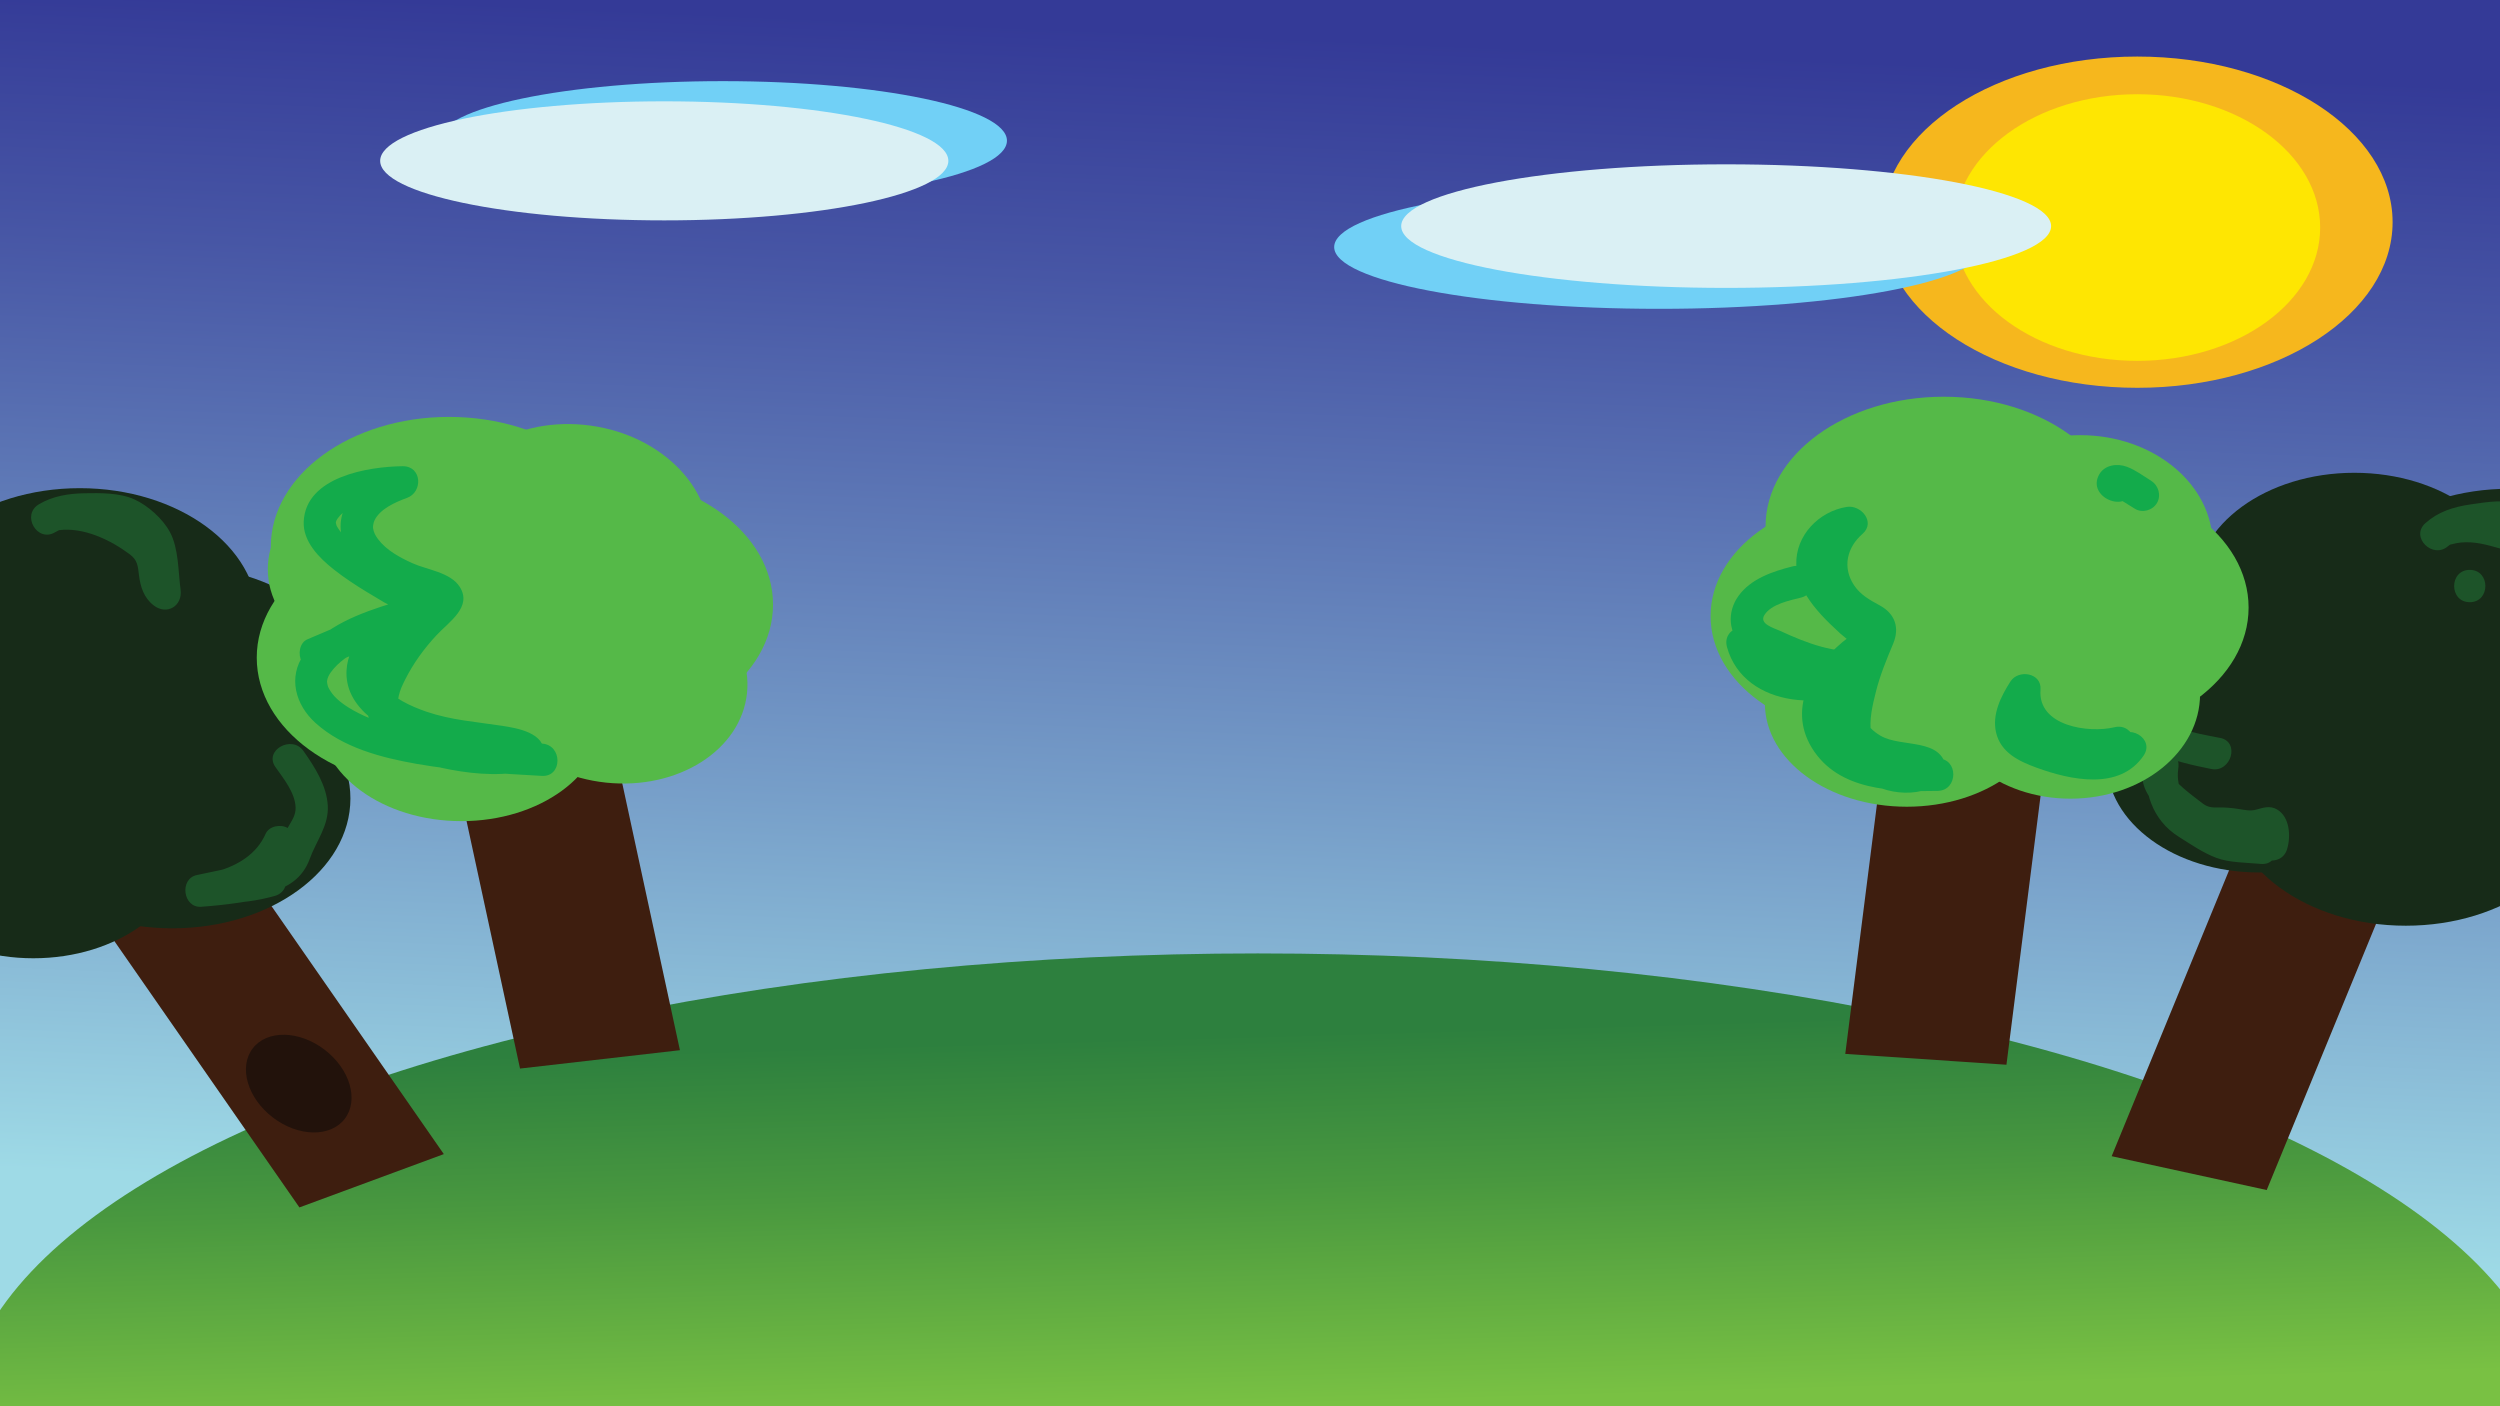 <?xml version="1.0" encoding="UTF-8"?>
<svg id="Layer_1" data-name="Layer 1" xmlns="http://www.w3.org/2000/svg" xmlns:xlink="http://www.w3.org/1999/xlink" viewBox="0 0 1152 648">
  <rect x="0" y="0" width="1152" height="648" fill="#333333" stroke="none"/>
  <defs>
    <style>
      .cls-1 {
        fill: #daf0f4;
      }

      .cls-2 {
        fill: #22120b;
      }

      .cls-3 {
        fill: #71d0f6;
      }

      .cls-4 {
        fill: url(#Ikke-navngivet_forløb_3);
      }

      .cls-5 {
        fill: #55b948;
      }

      .cls-6 {
        fill: #13ab4b;
      }

      .cls-7 {
        fill: #3e1e0f;
      }

      .cls-8 {
        clip-path: url(#clippath);
      }

      .cls-9 {
        fill: none;
      }

      .cls-10 {
        fill: url(#Ikke-navngivet_forløb_2);
      }

      .cls-11 {
        fill: #1d5429;
      }

      .cls-12 {
        fill: #fee602;
      }

      .cls-13 {
        fill: #172b18;
      }

      .cls-14 {
        fill: #f6b71d;
      }
    </style>
    <clipPath id="clippath">
      <rect class="cls-9" width="1152" height="648"/>
    </clipPath>
    <linearGradient id="Ikke-navngivet_forløb_2" data-name="Ikke-navngivet forløb 2" x1="568.46" y1="562.54" x2="591.39" y2="16.55" gradientUnits="userSpaceOnUse">
      <stop offset="0" stop-color="#9edae6"/>
      <stop offset=".34" stop-color="#779fc9"/>
      <stop offset=".79" stop-color="#4756a5"/>
      <stop offset="1" stop-color="#343a97"/>
    </linearGradient>
    <linearGradient id="Ikke-navngivet_forløb_3" data-name="Ikke-navngivet forløb 3" x1="579.39" y1="647.75" x2="573.62" y2="446.73" gradientUnits="userSpaceOnUse">
      <stop offset="0" stop-color="#79c143"/>
      <stop offset=".5" stop-color="#49983f"/>
      <stop offset=".85" stop-color="#2d803e"/>
    </linearGradient>
  </defs>
  <g class="cls-8">
    <g>
      <rect class="cls-10" x="-.47" width="1157.89" height="648.21"/>
      <ellipse class="cls-4" cx="579.63" cy="655.94" rx="597.22" ry="216.6"/>
    </g>
    <g>
      <ellipse class="cls-14" cx="984.85" cy="102.38" rx="117.66" ry="76.32"/>
      <ellipse class="cls-12" cx="984.85" cy="104.85" rx="84.28" ry="61.43"/>
    </g>
    <g>
      <ellipse class="cls-3" cx="333.09" cy="64.82" rx="130.91" ry="27.43"/>
      <ellipse class="cls-1" cx="306.09" cy="74.12" rx="130.91" ry="27.43"/>
    </g>
    <g>
      <ellipse class="cls-3" cx="764.53" cy="113.84" rx="149.74" ry="28.47"/>
      <ellipse class="cls-1" cx="795.41" cy="104.19" rx="149.74" ry="28.47"/>
    </g>
    <g>
      <g>
        <polygon class="cls-7" points="1044.5 548.37 973.05 532.78 1035.98 379.56 1107.43 395.15 1044.5 548.37"/>
        <ellipse class="cls-13" cx="1084.88" cy="271.3" rx="73.32" ry="53.44"/>
        <ellipse class="cls-13" cx="1040.88" cy="350.95" rx="70.08" ry="51.08"/>
        <ellipse class="cls-13" cx="1108.6" cy="366.73" rx="82.1" ry="59.84"/>
        <ellipse class="cls-13" cx="1036.97" cy="306.97" rx="82.1" ry="59.84"/>
        <ellipse class="cls-13" cx="1156.27" cy="285.06" rx="82.1" ry="59.84"/>
        <ellipse class="cls-13" cx="1155.12" cy="333.67" rx="82.1" ry="59.84"/>
      </g>
      <path class="cls-11" d="m1041.78,383.21c-4.43-.41-9.17-.4-13.52-1.33s-8.57-4.25-12.43-6.53c-3.65-2.16-7.39-3.95-9.54-7.77s-3.23-8.72-2.56-13.24c.5-3.32-.33-6.6-3.42-8.41-2.61-1.53-7.01-1.39-9.02,1.16-11.39,14.52,3.5,26.17,14.37,34.68,2.8,2.2,5.54,4.06,9.08,4.85,3.88.87,7.81-.01,11.72.36,3.24.31,6.41,1.2,9.67,1.36,3.76.19,6.68-.96,10.2-1.93h-3.96c-2.36-3.18-3.16-3.71-2.38-1.57.08.89-.08,1.74-.48,2.55-2.85,9.17,11.52,13.09,14.36,3.96,1.81-5.83,1.35-14.91-4.64-18.37-3.37-1.95-6.45-.72-9.82.16-2.6.67-5.12.08-7.72-.34-3.43-.54-6.66-.81-10.12-.72-4.09.1-5.29-.76-8.5-3.32-1.42-1.13-12.67-9.34-11.25-11.15l-12.44-7.24c-2.07,13.87,2.37,27.54,14.59,35.21,5.46,3.43,11.24,7.44,17.29,9.71s13.85,2.18,20.52,2.8c9.54.88,9.48-14.01,0-14.89h0Z"/>
      <path class="cls-11" d="m1022.99,340.03c-12.15-2.41-27.07-4.43-34.16-15.76-1.8-2.88-3.7-5.58-5.99-8.09-2.12-2.33-4.65-3.72-3.32-6.97s4.12-6.47,6.17-9.49c2.61-3.85,5.23-7.7,7.84-11.55,4.85-7.15-5.77-14.77-11.69-9.02-6.78,6.58-12.8,13.86-17.91,21.81l12.85,7.51c2.79-5.13,6.52-9.1,11.08-12.73-3.9-3.01-7.79-6.01-11.69-9.02-6.86,12.78-4.76,26.28,3.97,37.5,2.49,3.2,7.91,2.56,10.53,0,3.17-3.1,2.46-7.37,0-10.53-4.49-5.76-5.06-13.08-1.64-19.46,4.21-7.85-5.27-14.12-11.69-9.02-5.47,4.34-10.07,9.59-13.41,15.74-4.59,8.45,7.68,15.57,12.85,7.51,4.45-6.92,9.68-13.07,15.58-18.79-3.9-3.01-7.79-6.01-11.69-9.02-2.99,4.4-5.97,8.8-8.96,13.2s-6.08,8.48-7.25,13.55c-2.41,10.42,5.68,15.27,10.61,22.9s9.64,12.8,17.72,16.49,17.28,5.8,26.24,7.58,13.36-12.49,3.96-14.36h0Z"/>
      <path class="cls-11" d="m1138.07,277.49c9.58,0,9.6-14.89,0-14.89s-9.6,14.89,0,14.89h0Z"/>
      <path class="cls-11" d="m1129.69,250.82c5.96-1.71,11.82-.9,17.72.66s12.33,3.42,17.7,6.4c4.2,2.33,5.1,5.69,6.85,9.89,2.05,4.92,5.01,8.95,9.84,11.44,5.09,2.63,13.63-1.91,10.93-8.41-3.27-7.87-5.83-16.98-10.48-24.16-4.15-6.41-12.23-11.28-19.27-13.96-7.66-2.91-16.78-1.39-24.67-.23s-14.83,3.4-20.68,8.61c-7.17,6.38,3.39,16.88,10.53,10.53,3.6-3.21,9.09-4.11,13.72-4.73,5.08-.68,11.85-2.05,16.68.03s9.96,5.12,12.29,9.85c2.86,5.8,5.05,12.04,7.53,18.01l10.93-8.41c-4.26-2.2-4.7-7.76-6.81-11.7-3.09-5.78-8.48-9.24-14.36-11.73-13.06-5.54-28.29-10.52-42.42-6.46-9.19,2.64-5.28,17.01,3.96,14.36h0Z"/>
    </g>
    <g>
      <g>
        <ellipse class="cls-5" cx="958.57" cy="250.83" rx="61.03" ry="50.31"/>
        <ellipse class="cls-5" cx="878.65" cy="253.48" rx="65.39" ry="47.66"/>
        <polygon class="cls-7" points="924.57 490.63 850.3 485.63 870.51 326.36 944.78 331.37 924.57 490.63"/>
        <ellipse class="cls-5" cx="954.05" cy="319.84" rx="59.74" ry="48.19"/>
        <ellipse class="cls-5" cx="878.65" cy="324.08" rx="65.39" ry="47.66"/>
      </g>
      <ellipse class="cls-5" cx="864.03" cy="283.9" rx="75.79" ry="55.24"/>
      <ellipse class="cls-5" cx="954.05" cy="279.97" rx="82.1" ry="59.84"/>
      <ellipse class="cls-5" cx="895.67" cy="242.65" rx="82.1" ry="59.84"/>
      <path class="cls-6" d="m892.89,349.54c-14.01.31-34.07,1.88-43.85-10.56-9.23-11.73.4-25.08,10.33-32.51l-10.18-10.18c-6.93,15.21-11.6,32.59-.18,46.9,4.53,5.67,10.71,9.75,17.57,12.07,3.44,1.17,7.01,1.56,10.6,1.92,1.52.15,3.04.26,4.54.58.78.16,1.56.37,2.31.62-.31-.28-.66-.49-1.04-.62l-1.02-3.76.08.83,3.69-6.43c-8.57,5.38-21.74-.28-23.48-10.22-1.1-6.31.61-13.22,2.13-19.31,1.93-7.75,4.91-14.91,7.98-22.25s.9-13.79-6.14-17.63c-4.63-2.52-8.9-4.82-11.9-9.34-5.45-8.22-3.25-17.39,3.91-23.63,6.2-5.4-.67-13.49-7.24-12.44-12.85,2.06-23.73,13.19-23.26,26.65.25,7.04,3.6,13.3,7.84,18.76,2.32,2.98,4.87,5.72,7.57,8.36,1.59,1.55,3.23,3.06,4.85,4.57.41.38,4.23,3.45,4.22,3.63l1.02-3.76c-2.22,3.66-6.78,6.86-9.82,9.87-3.54,3.5-7.09,6.99-10.63,10.49-6.83,6.74,3.7,17.27,10.53,10.53,3.76-3.71,7.53-7.43,11.29-11.14,3.53-3.48,8.07-6.91,10.79-11.07,6.4-9.79-5.6-17.66-11.72-23.63-4.63-4.51-11.79-11.07-11.01-18.23.7-6.5,6.41-9.71,12.3-10.65l-7.24-12.44c-10.18,8.87-14.19,23.03-9.19,35.72,2.72,6.89,7.44,12.53,13.47,16.79,1.12.79,2.28,1.52,3.48,2.19.85.46,1.71.9,2.58,1.32,1.52,1.18,1.79.88.79-.91-.35,2.17-2.18,4.84-3.03,6.9-.94,2.28-1.84,4.58-2.65,6.91-5.31,15.21-10.75,35.9.49,49.76,8.9,10.97,27.5,14.68,39.59,7.09,2.07-1.3,3.95-3.83,3.69-6.43-1.55-15.3-20.71-10.09-30.46-15.87-13.64-8.07-10.01-22.94-4.44-35.17,1.39-3.05,1.34-6.52-1.16-9.02-2.15-2.15-6.41-3.11-9.02-1.16-15.74,11.78-28.75,31.85-16.89,51.09,12.15,19.71,37.35,20.18,57.92,19.72,9.57-.21,9.6-15.1,0-14.89h0Z"/>
      <path class="cls-6" d="m795.78,298.13c7.96,28.76,48.91,30.69,68.79,14.44,4.8-3.92,1-13.4-5.26-12.71-13.83,1.52-26.65-3.45-39.01-9.14-3-1.38-9.92-3.21-7.22-7.39,3.23-5,11.54-6.63,16.83-7.96,9.29-2.34,5.35-16.7-3.96-14.36-9.11,2.29-19.15,5.67-24.88,13.62-5.36,7.44-4.75,17.36,2.35,23.42s16.68,9.05,24.94,12.09c9.88,3.63,20.41,5.76,30.95,4.6-1.75-4.24-3.51-8.47-5.26-12.71-11.41,9.33-39.2,9.14-43.9-7.87-2.55-9.22-16.92-5.31-14.36,3.96h0Z"/>
      <path class="cls-6" d="m974.94,340.65c-2.27,3.35-8.32,3.8-11.92,3.77-5.97-.05-11.74-1.92-17.33-3.86-3.24-1.12-10.3-2.53-11.43-6.39s3.07-9.59,4.99-12.6l-13.87-3.76c-2.2,27.28,31.95,36.72,52.99,31.65,9.31-2.24,5.37-16.6-3.96-14.36-11.95,2.88-35.5-.47-34.14-17.29.63-7.79-10.18-9.53-13.87-3.76-4.36,6.82-8.53,15.13-6.62,23.45,2.15,9.31,10.54,13.29,18.75,16.28,15.46,5.63,38.2,10.68,49.26-5.61,5.39-7.95-7.5-15.41-12.85-7.51h0Z"/>
      <path class="cls-6" d="m991.3,221.57c-3.62-2.24-7.23-5-11.25-6.49-4.42-1.64-10.17-.91-12.72,3.53-6,10.44,12.79,18.62,15.86,6.78,1.01-3.89-1.28-8.08-5.2-9.16s-8.14,1.29-9.16,5.2l-.08.3,1.91-3.28-.19.17,3.28-1.91c2.78-.63,4.91.15,6.39,2.34l1.02,3.76-.03-.29-1.02,3.76-.74.99-3.28,1.91s-.97,0-1.02-.1c.37.66,2.25,1.37,2.92,1.78l5.78,3.58c3.42,2.12,8.19.74,10.18-2.67s.76-8.06-2.67-10.18h0Z"/>
    </g>
    <g>
      <g>
        <g>
          <polygon class="cls-7" points="204.51 531.81 137.97 556.38 38.83 413.69 105.37 389.13 204.51 531.81"/>
          <ellipse class="cls-13" cx="-27.99" cy="310.64" rx="73.32" ry="53.44"/>
          <ellipse class="cls-13" cx="15.36" cy="390.49" rx="70.08" ry="51.08"/>
          <ellipse class="cls-13" cx="79.37" cy="367.93" rx="82.1" ry="59.84"/>
          <ellipse class="cls-13" cx="-29.03" cy="360.55" rx="82.1" ry="59.84"/>
          <ellipse class="cls-13" cx="36.77" cy="284.79" rx="82.1" ry="59.84"/>
          <ellipse class="cls-13" cx="81.86" cy="320.61" rx="82.1" ry="59.84"/>
        </g>
        <path class="cls-11" d="m126.98,353.54c3.7,5.26,8.94,11.69,9.23,18.42.16,3.7-1.76,6.18-3.49,9.25s-2.73,5.96-3.84,9.13c-2.1,6-8.28,6.56-13.9,7.77-8.08,1.74-16.18,3.41-24.27,5.11-8.13,1.71-6.43,15.21,1.98,14.62,11.39-.79,22.7-2.42,33.83-4.96l-3.96-14.36c-6.83,1.9-13.61,2.77-20.69,2.75l1.98,14.62c12.9-3.58,25.82-11.46,31.39-24.15,1.63-3.71,1.06-7.95-2.67-10.18-3.14-1.88-8.57-1-10.18,2.67-4.12,9.38-12.92,14.65-22.5,17.31-8.07,2.24-6.48,14.6,1.98,14.62s16.62-1.05,24.65-3.28c9.26-2.58,5.37-16.48-3.96-14.36-9.86,2.25-19.79,3.72-29.88,4.42l1.98,14.62c9.65-2.03,19.46-3.7,29.01-6.18,8.96-2.33,15.81-6.66,19.07-15.64,3-8.26,8.85-15.34,8.3-24.57s-5.97-17.67-11.23-25.15-18.39-.34-12.85,7.51h0Z"/>
        <path class="cls-11" d="m27.09,244.31c11.37-1.48,23.75,4.42,32.74,11.14,3.56,2.66,3.69,5.36,4.2,9.52.67,5.45,2.25,10.45,6.74,13.96,6.1,4.76,13.46.33,12.44-7.24-1.12-8.33-.85-18.91-4.87-26.45-3.25-6.1-10.06-12.22-16.34-15.09-6.81-3.11-15.72-3-23.1-2.86s-14.64,1.29-21.01,5.11c-8.21,4.92-.73,17.8,7.51,12.85,4.36-2.61,9.3-3.05,14.3-3.08s11.62-.55,16.09,1.44c4.02,1.79,8.97,6.54,10.09,10.76,1.8,6.76,2.04,14.35,2.97,21.28l12.44-7.24c-3.8-2.97-2.48-8.69-3.75-12.97-1.8-6.09-6.29-10.3-11.47-13.68-11.22-7.32-25.28-14.11-38.99-12.32-4.02.52-7.4,3.05-7.44,7.44-.04,3.62,3.46,7.96,7.44,7.44h0Z"/>
      </g>
      <ellipse class="cls-2" cx="137.67" cy="499.28" rx="19.65" ry="26.7" transform="translate(-342.49 305.19) rotate(-52.57)"/>
    </g>
    <g>
      <g>
        <g>
          <ellipse class="cls-5" cx="265.37" cy="245.39" rx="49.73" ry="61.74" transform="translate(-13.86 474.9) rotate(-82.18)"/>
          <ellipse class="cls-5" cx="188.79" cy="262.29" rx="65.39" ry="47.66"/>
          <polygon class="cls-7" points="313.31 483.93 239.63 492.39 205.49 334.39 279.17 325.93 313.31 483.93"/>
          <ellipse class="cls-5" cx="284.27" cy="313.1" rx="47.77" ry="60.26" transform="translate(-56.68 563.29) rotate(-84.03)"/>
          <ellipse class="cls-5" cx="212.61" cy="330.72" rx="65.39" ry="47.66"/>
        </g>
        <ellipse class="cls-5" cx="274.11" cy="278.58" rx="82.1" ry="59.84"/>
        <ellipse class="cls-5" cx="200.41" cy="303.04" rx="82.1" ry="59.84"/>
        <ellipse class="cls-5" cx="206.89" cy="251.95" rx="82.1" ry="59.84"/>
      </g>
      <path class="cls-6" d="m249.78,342.66c-16.24-.9-32.58-1.73-48.68-4.18-13.74-2.09-28.37-4.94-40.35-12.37-3.8-2.36-7.53-5.3-9.48-9.43-.4-.84-.61-2.54-.59-2.69.16-1.57.86-2.95,1.77-4.21,7.06-9.73,21.54-14.17,32.44-17.52l-7.24-12.44c-9.33,8.84-20.08,20.37-17.65,34.35,1.57,9.04,8.6,15.67,16.02,20.42,9.98,6.38,21.89,10.02,33.51,11.91,5.93.96,11.93,1.4,17.86,2.32,2.35.36,4.71.76,7.02,1.35.8.2,1.93.7,2.6.71-.18-.25.05-.14.69.33-1.09-.95-1.71-2.22-1.87-3.82l5.46-7.18c-13.18,3.51-28.24,1.37-41.06-2.71-5.41-1.72-11.86-4.16-15.2-9.06s-.66-10.64,1.66-15.27c3.78-7.53,8.74-14.33,14.47-20.48s16.56-13.02,10.7-22.25c-4.3-6.77-15.11-7.86-21.89-10.95-5.65-2.57-11.86-5.89-15.69-10.96-1.35-1.78-2.07-3.2-2.38-5.21-.1-.63.16-2.44.63-3.43,2.53-5.4,9.6-8.47,14.99-10.44,7.54-2.75,6.88-14.72-1.98-14.62-15.67.17-44.66,4.76-45.59,25.51-.41,9.21,7.13,16.74,13.79,22.01,4.8,3.79,9.89,7.14,15.1,10.32,2.73,1.67,5.48,3.3,8.24,4.93,1.13.67,7.69,3.86,7.77,4.26l.75-5.74c-.33.73-8.11,3.25-9.41,3.8-3.83,1.63-7.67,3.26-11.5,4.89-7.67,3.26-15.33,6.51-23,9.77-3.73,1.58-4.48,7.01-2.67,10.18,2.19,3.85,6.51,4.23,10.18,2.67,8.25-3.51,16.51-7.01,24.76-10.52,3.83-1.63,7.67-3.26,11.5-4.89,3.49-1.48,7.5-2.61,10.42-5.11,7.32-6.24,1.76-14.07-4.54-18.13s-13.5-7.9-20.07-12.15c-5.16-3.34-10.87-6.98-14.62-11.97-.53-.71-1.2-1.75-1.53-2.36-.15-.29-.55-2.35-.32-.9-.1-.64-.11-1.25.87-2.61,5.6-7.77,20.58-8.99,29.84-9.09l-1.98-14.62c-14.05,5.12-30.85,16.37-25.6,33.81,2.3,7.63,8.24,13.4,14.59,17.86,4.03,2.83,8.45,5,12.97,6.92,2.64,1.12,5.3,2.13,8.01,3.06,1.39.48,5.62,1.51,6.12,2.5l-1.02-3.76-.12,1.27,1.02-3.76c-1.75,3.15-5.82,5.88-8.3,8.51s-4.61,5.12-6.75,7.83c-4.35,5.51-8.29,11.34-11.32,17.68-5.55,11.62-6.83,24.26,3.16,33.99,8.24,8.03,20.36,11.62,31.4,13.68,12.29,2.29,25.32,3.12,37.52-.13,3.32-.88,5.26-3.9,5.46-7.18.61-9.74-12.34-11.83-19.38-12.92-11.72-1.8-23.39-2.59-34.7-6.47-7.2-2.47-16-6.43-20.38-12.67-5.94-8.45,5.53-18.92,11.91-24.97,5.35-5.07-.16-14.62-7.24-12.44-14.51,4.46-31.57,10.6-40.75,23.52-7.58,10.67-3.96,23.4,5.26,31.73,12.58,11.36,30.27,15.98,46.56,18.84,19.07,3.35,38.46,4.48,57.77,5.55,9.57.53,9.54-14.36,0-14.89h0Z"/>
    </g>
  </g>
</svg>